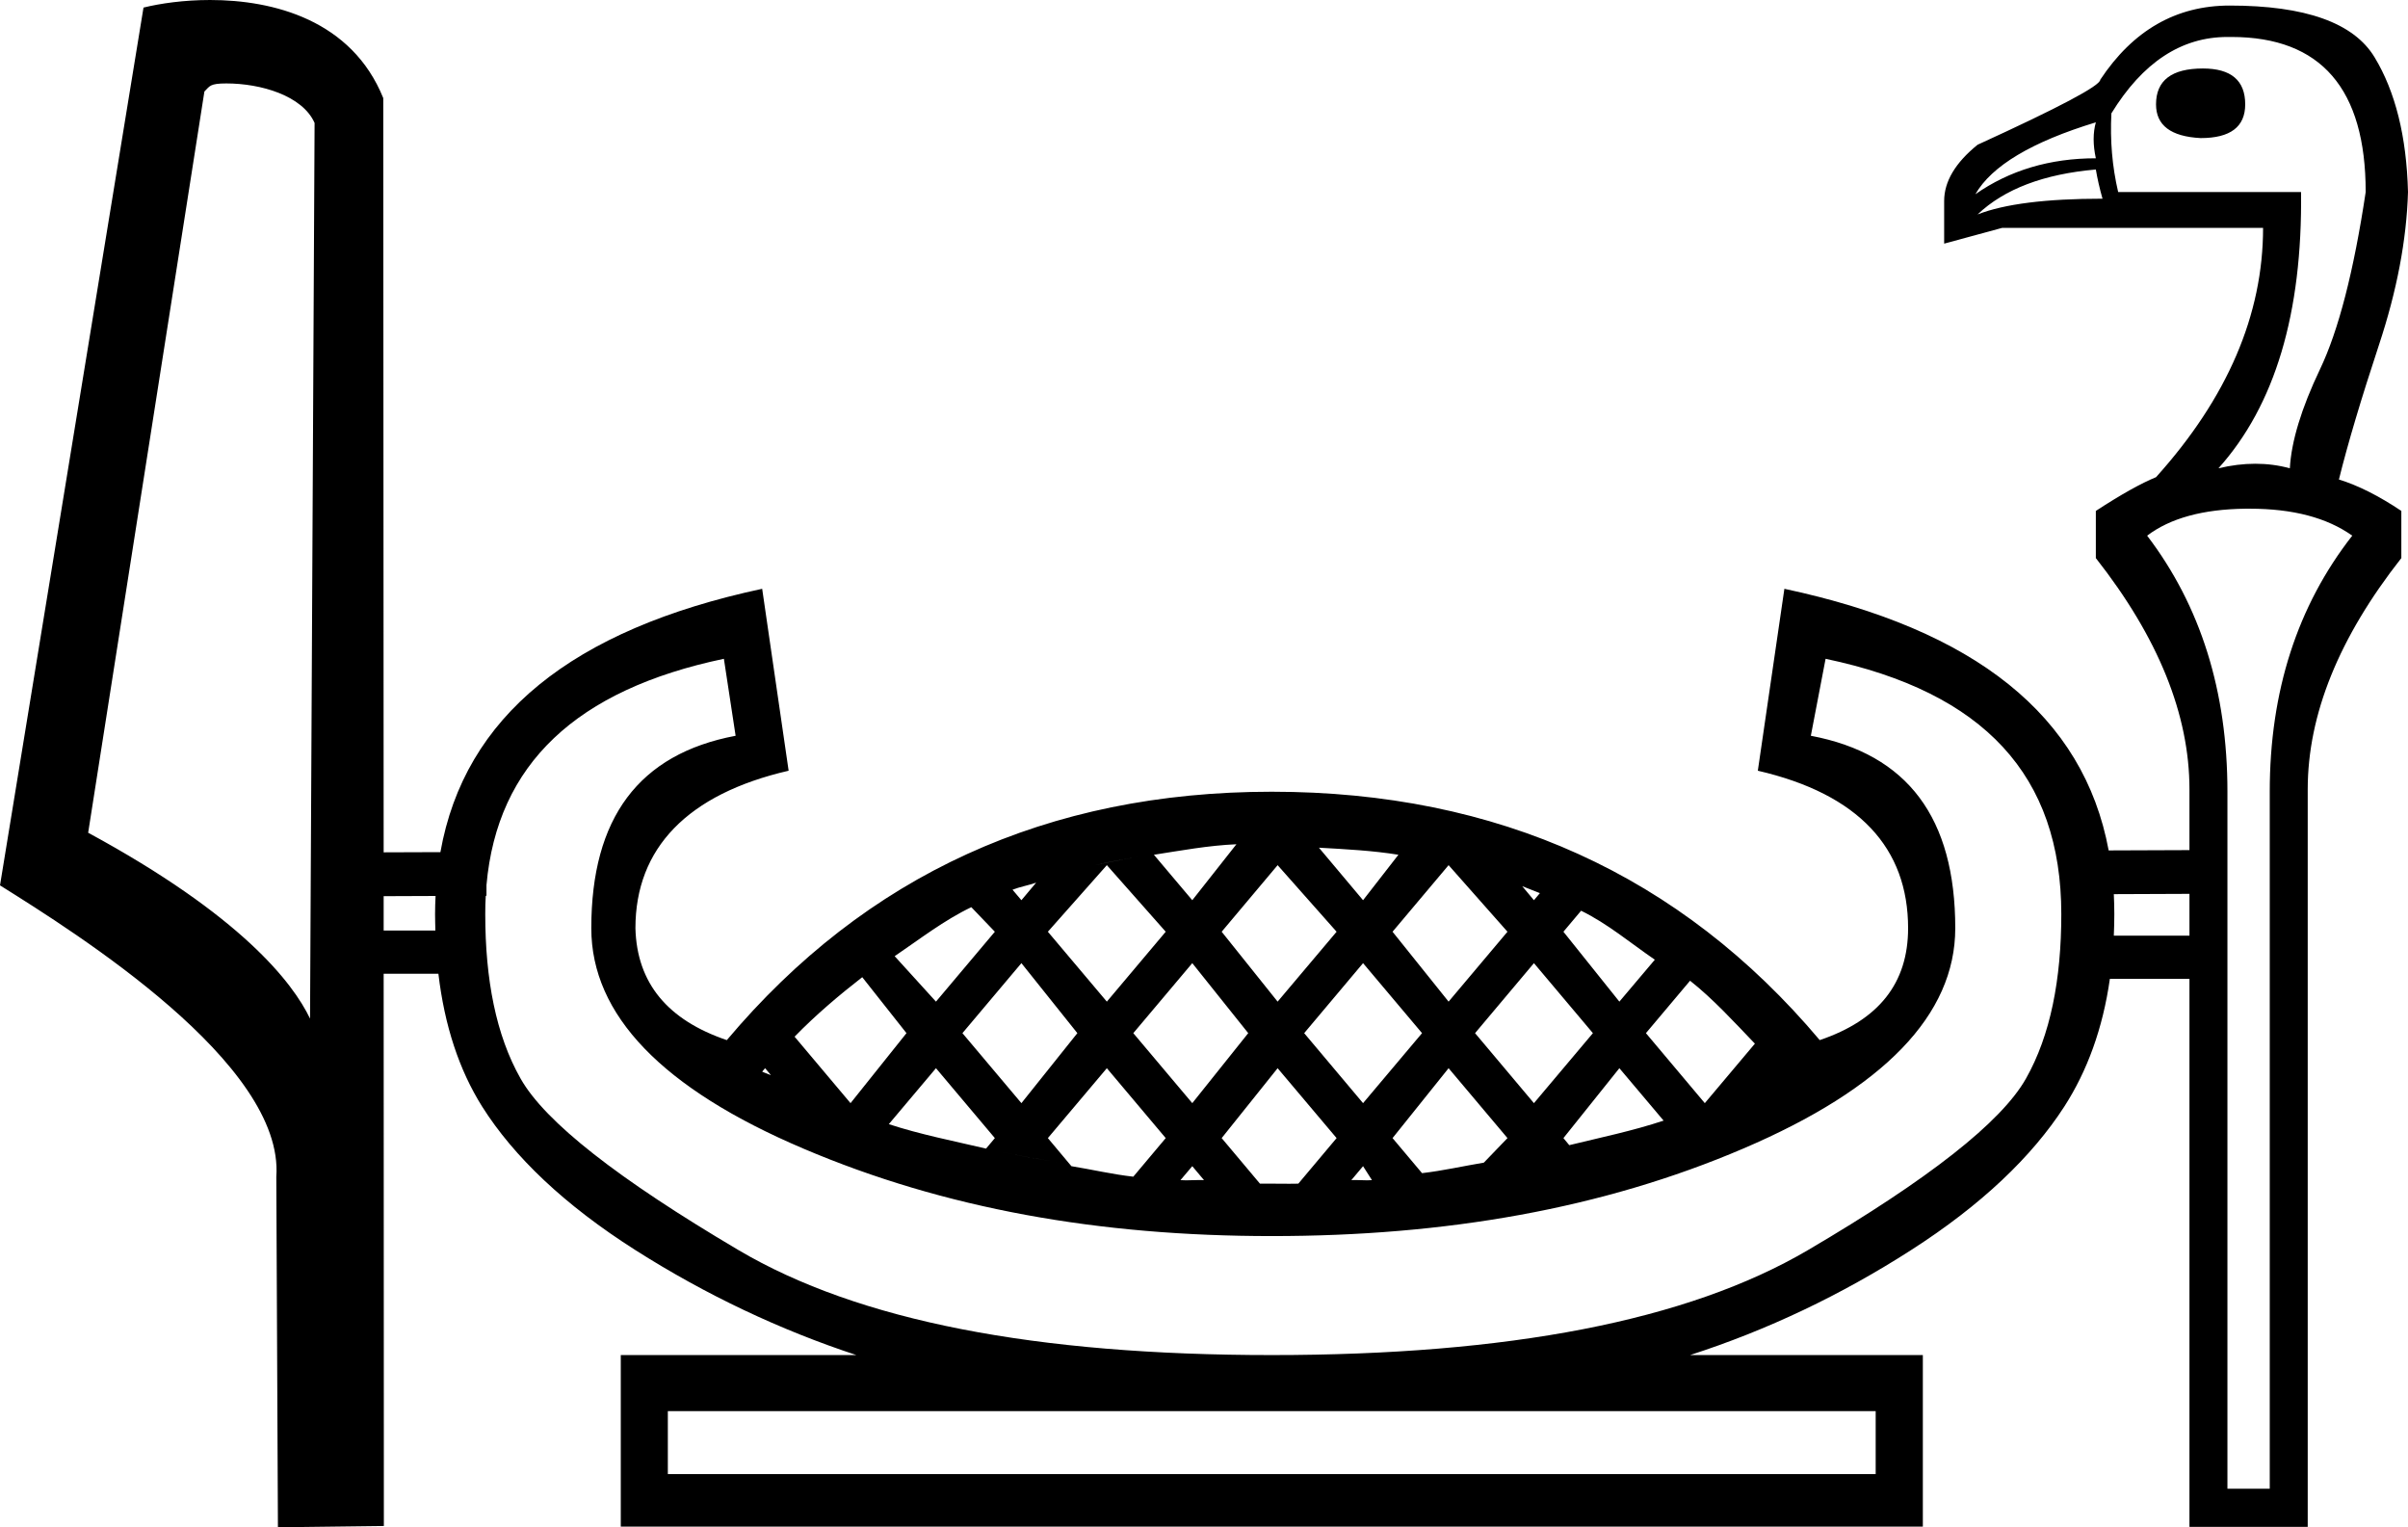 <?xml version='1.0' encoding ='UTF-8' standalone='yes'?>
<svg width='23.844' height='15.12' xmlns='http://www.w3.org/2000/svg' xmlns:xlink='http://www.w3.org/1999/xlink' xmlns:inkscape='http://www.inkscape.org/namespaces/inkscape'>
<path style='fill:#000000; stroke:none' d=' M 21.813 0.678  C 21.504 0.678 21.349 0.796 21.349 1.033  C 21.349 1.241 21.496 1.352 21.791 1.367  C 22.085 1.367 22.232 1.256 22.232 1.033  C 22.232 0.796 22.092 0.678 21.813 0.678  Z  M 20.753 1.211  C 20.724 1.315 20.724 1.434 20.753 1.567  C 20.297 1.567 19.899 1.686 19.56 1.923  C 19.722 1.641 20.12 1.404 20.753 1.211  Z  M 20.753 1.678  C 20.768 1.767 20.79 1.864 20.819 1.967  C 20.26 1.967 19.847 2.019 19.582 2.123  C 19.847 1.871 20.238 1.723 20.753 1.678  Z  M 22.094 0.366  C 22.096 0.366 22.097 0.366 22.098 0.366  C 22.983 0.367 23.425 0.879 23.425 1.901  C 23.307 2.686 23.156 3.272 22.972 3.657  C 22.788 4.043 22.689 4.369 22.674 4.636  C 22.564 4.606 22.45 4.591 22.332 4.591  C 22.214 4.591 22.093 4.606 21.967 4.636  C 22.527 4.013 22.799 3.101 22.785 1.901  L 20.974 1.901  C 20.915 1.649 20.893 1.389 20.907 1.122  C 21.217 0.618 21.599 0.366 22.056 0.366  C 22.069 0.366 22.082 0.366 22.094 0.366  Z  M 11.276 8.484  C 11.129 8.507 10.988 8.532 10.843 8.565  C 10.986 8.531 11.129 8.507 11.276 8.484  Z  M 10.26 8.738  L 10.114 8.912  L 10.026 8.808  C 10.1 8.779 10.184 8.765 10.26 8.738  Z  M 12.243 8.358  L 11.806 8.912  L 11.426 8.462  C 11.692 8.421 11.963 8.37 12.243 8.358  Z  M 13.06 8.392  C 13.327 8.407 13.595 8.421 13.847 8.462  L 13.497 8.912  L 13.06 8.392  Z  M 15.073 8.773  L 15.073 8.773  C 15.13 8.795 15.191 8.82 15.248 8.842  L 15.189 8.912  L 15.073 8.773  Z  M 4.313 8.87  C 4.31 8.929 4.308 8.989 4.308 9.05  C 4.308 9.105 4.31 9.159 4.311 9.212  L 3.799 9.212  L 3.799 8.872  L 4.313 8.87  Z  M 21.68 8.849  L 21.68 9.263  L 20.931 9.263  C 20.934 9.193 20.936 9.122 20.936 9.05  C 20.936 8.983 20.934 8.917 20.931 8.852  L 21.68 8.849  Z  M 9.618 8.981  L 9.851 9.224  L 9.268 9.916  L 8.859 9.466  C 9.108 9.297 9.348 9.11 9.618 8.981  Z  M 10.96 8.565  L 11.543 9.224  L 10.96 9.916  L 10.376 9.224  L 10.96 8.565  Z  M 12.651 8.565  L 13.235 9.224  L 12.651 9.916  L 12.097 9.224  L 12.651 8.565  Z  M 14.344 8.565  L 14.927 9.224  L 14.344 9.916  L 13.789 9.224  L 14.344 8.565  Z  M 15.656 9.016  C 15.918 9.144 16.144 9.335 16.386 9.501  L 16.035 9.916  L 15.481 9.224  L 15.656 9.016  Z  M 2.241 0.826  C 2.58 0.826 2.994 0.945 3.115 1.217  L 3.07 10.084  C 2.899 9.728 2.389 9.065 0.873 8.244  L 2.024 0.906  C 2.078 0.853 2.076 0.826 2.241 0.826  Z  M 7.576 10.575  L 7.634 10.644  C 7.605 10.631 7.575 10.623 7.547 10.609  C 7.557 10.598 7.566 10.586 7.576 10.575  Z  M 8.538 9.674  L 8.976 10.228  L 8.422 10.921  L 7.868 10.263  C 8.077 10.048 8.309 9.852 8.538 9.674  Z  M 10.114 9.535  L 10.668 10.228  L 10.114 10.921  L 9.53 10.228  L 10.114 9.535  Z  M 11.806 9.535  L 12.36 10.228  L 11.806 10.921  L 11.222 10.228  L 11.806 9.535  Z  M 13.497 9.535  L 14.081 10.228  L 13.497 10.921  L 12.914 10.228  L 13.497 9.535  Z  M 15.189 9.535  L 15.773 10.228  L 15.189 10.921  L 14.606 10.228  L 15.189 9.535  Z  M 16.735 9.709  C 16.963 9.889 17.169 10.115 17.377 10.332  L 16.881 10.921  L 16.298 10.228  L 16.735 9.709  Z  M 16.035 10.575  L 16.473 11.094  C 16.169 11.195 15.85 11.261 15.539 11.337  L 15.481 11.267  L 16.035 10.575  Z  M 9.268 10.575  L 9.851 11.267  L 9.764 11.371  C 9.444 11.296 9.112 11.231 8.801 11.129  L 9.268 10.575  Z  M 9.854 11.392  C 10.064 11.438 10.279 11.472 10.493 11.51  C 10.28 11.473 10.065 11.438 9.854 11.392  Z  M 14.344 10.575  L 14.927 11.267  L 14.693 11.51  C 14.489 11.544 14.288 11.59 14.081 11.614  L 13.789 11.267  L 14.344 10.575  Z  M 10.96 10.575  L 11.543 11.267  L 11.222 11.649  C 11.015 11.626 10.813 11.578 10.609 11.545  L 10.376 11.267  L 10.96 10.575  Z  M 11.806 11.545  L 11.922 11.683  C 11.908 11.682 11.893 11.682 11.879 11.682  C 11.833 11.682 11.789 11.685 11.744 11.685  C 11.726 11.685 11.707 11.684 11.689 11.683  L 11.806 11.545  Z  M 13.497 11.545  L 13.585 11.683  C 13.57 11.684 13.554 11.685 13.539 11.685  C 13.499 11.685 13.459 11.682 13.42 11.682  C 13.407 11.682 13.394 11.682 13.381 11.683  L 13.497 11.545  Z  M 12.651 10.575  L 13.235 11.267  L 12.856 11.718  C 12.827 11.718 12.798 11.719 12.768 11.719  C 12.768 11.719 12.768 11.719 12.768 11.719  C 12.71 11.719 12.651 11.718 12.593 11.718  C 12.567 11.718 12.541 11.718 12.516 11.718  C 12.503 11.718 12.49 11.718 12.476 11.718  L 12.097 11.267  L 12.651 10.575  Z  M 18.077 6.522  C 19.648 6.852 20.411 7.68 20.411 9.05  C 20.411 9.694 20.304 10.249 20.061 10.678  C 19.818 11.108 19.098 11.674 17.902 12.376  C 16.707 13.078 14.929 13.415 12.593 13.415  C 10.257 13.415 8.502 13.078 7.313 12.376  C 6.124 11.674 5.398 11.108 5.155 10.678  C 4.911 10.249 4.805 9.694 4.805 9.05  C 4.805 8.988 4.806 8.928 4.81 8.868  L 4.817 8.868  L 4.817 8.763  C 4.923 7.563 5.71 6.828 7.168 6.522  L 7.284 7.284  C 6.325 7.465 5.855 8.099 5.855 9.189  C 5.855 10.048 6.558 10.777 7.955 11.371  C 9.352 11.966 10.883 12.237 12.593 12.237  C 14.317 12.237 15.87 11.966 17.261 11.371  C 18.651 10.777 19.361 10.048 19.361 9.189  C 19.361 8.099 18.891 7.465 17.931 7.284  L 18.077 6.522  Z  M 18.573 13.97  L 18.573 14.593  L 6.613 14.593  L 6.613 13.97  Z  M 22.249 5.036  C 22.258 5.036 22.267 5.036 22.277 5.036  C 22.704 5.036 23.042 5.125 23.292 5.303  C 22.748 5.999 22.475 6.844 22.475 7.838  L 22.475 9.416  L 22.475 14.738  L 22.056 14.738  L 22.056 9.416  L 22.056 7.838  C 22.056 6.844 21.791 5.999 21.261 5.303  C 21.489 5.13 21.814 5.041 22.235 5.036  C 22.24 5.036 22.244 5.036 22.249 5.036  Z  M 2.08 0  C 1.821 0 1.587 0.034 1.421 0.075  L 0 8.765  C 0.752 9.236 2.819 10.529 2.736 11.651  L 2.752 15.12  L 3.801 15.107  L 3.799 9.64  L 4.341 9.64  C 4.402 10.154 4.546 10.592 4.775 10.956  C 5.088 11.451 5.59 11.93 6.292 12.376  C 6.994 12.822 7.729 13.168 8.48 13.415  L 6.147 13.415  L 6.147 15.113  L 19.04 15.113  L 19.04 13.415  L 16.735 13.415  C 17.5 13.168 18.228 12.822 18.923 12.376  C 19.619 11.93 20.12 11.451 20.44 10.956  C 20.667 10.604 20.822 10.183 20.892 9.69  L 21.68 9.69  L 21.68 15.116  L 22.851 15.116  L 22.851 9.416  L 22.851 7.815  C 22.851 7.074 23.16 6.311 23.778 5.525  L 23.778 5.058  C 23.557 4.91 23.351 4.806 23.16 4.747  C 23.248 4.391 23.381 3.946 23.557 3.413  C 23.734 2.879 23.83 2.375 23.844 1.901  C 23.83 1.352 23.719 0.907 23.513 0.567  C 23.307 0.226 22.829 0.055 22.078 0.055  C 21.548 0.055 21.121 0.3 20.797 0.789  C 20.797 0.848 20.392 1.063 19.582 1.433  C 19.362 1.611 19.251 1.797 19.251 1.99  L 19.251 2.412  L 19.825 2.256  L 22.409 2.256  C 22.409 3.116 22.056 3.939 21.349 4.724  C 21.202 4.784 21.003 4.895 20.753 5.058  L 20.753 5.525  C 21.371 6.311 21.68 7.074 21.68 7.815  L 21.68 8.416  L 20.88 8.419  C 20.632 7.084 19.555 6.231 17.669 5.829  L 17.406 7.63  C 18.407 7.861 18.894 8.397 18.894 9.189  C 18.894 9.734 18.603 10.099 18.019 10.297  C 16.643 8.663 14.831 7.838 12.593 7.838  C 10.369 7.838 8.573 8.663 7.197 10.297  C 6.613 10.099 6.306 9.734 6.292 9.189  C 6.292 8.397 6.808 7.861 7.809 7.63  L 7.547 5.829  C 5.664 6.232 4.6 7.092 4.361 8.436  L 3.799 8.438  L 3.795 0.971  C 3.483 0.199 2.708 0 2.08 0  Z '/></svg>
